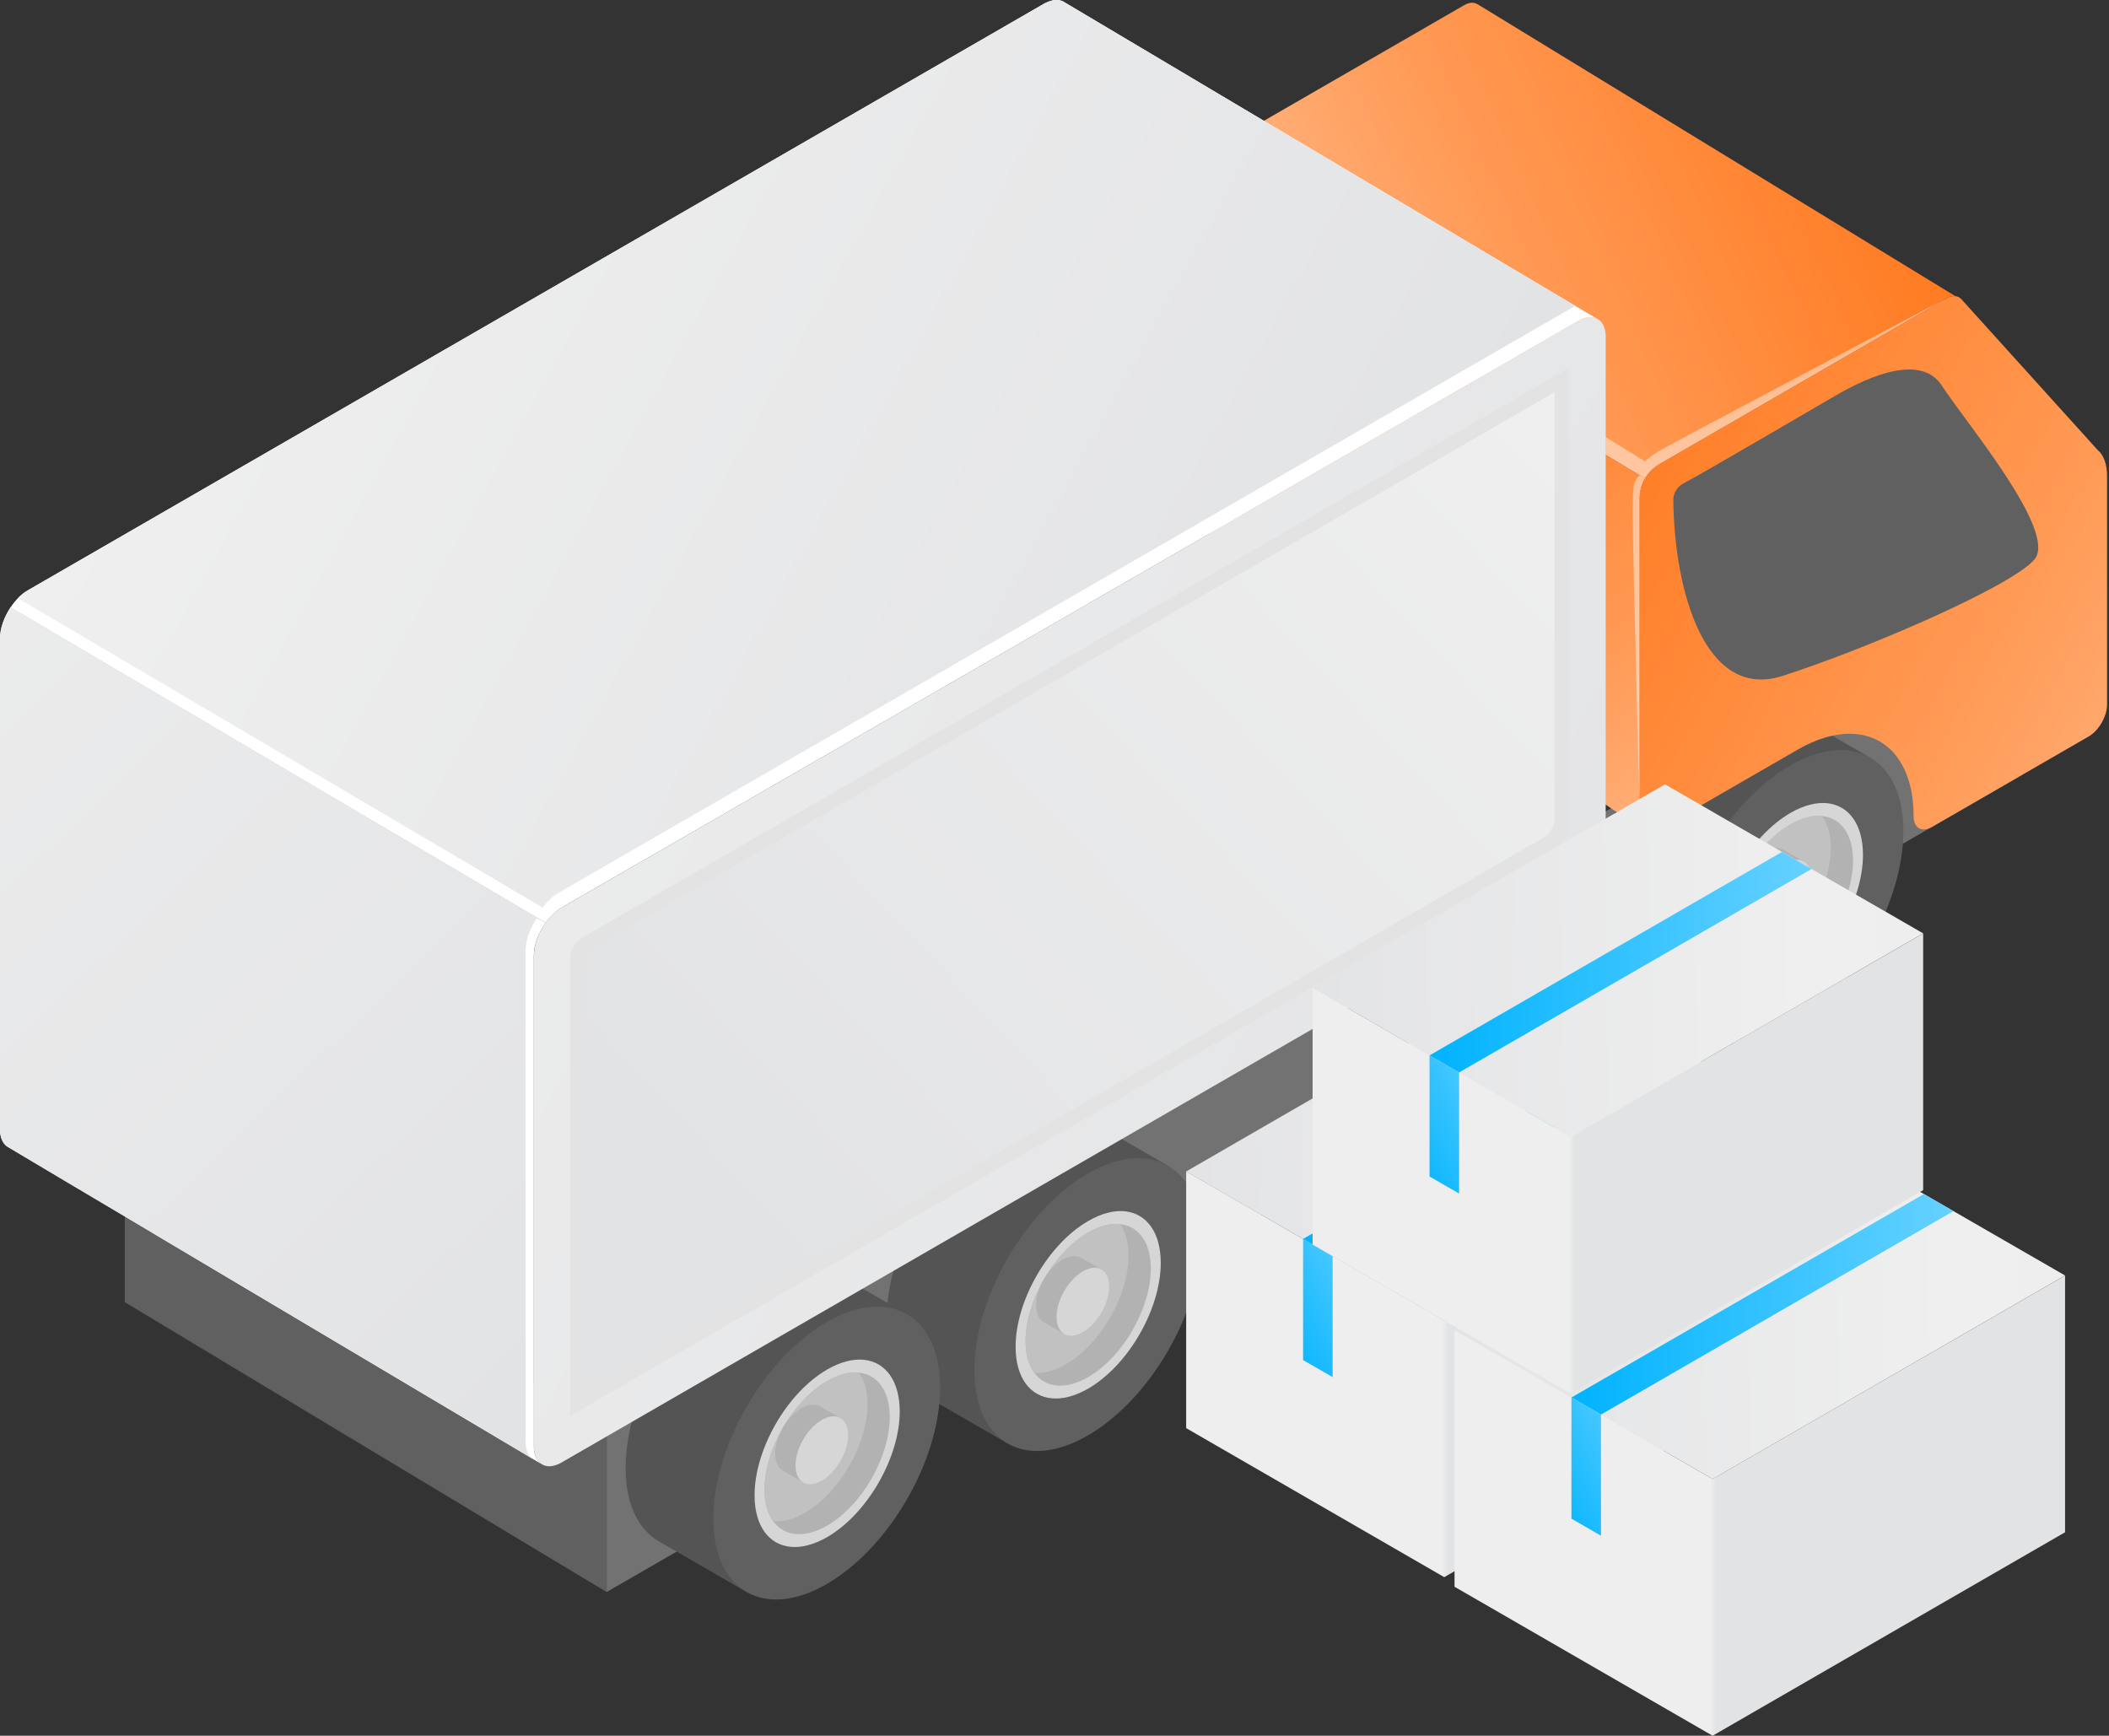 <svg width="130" height="107" viewBox="0 0 130 107" fill="none" xmlns="http://www.w3.org/2000/svg">
<rect x="0" y="0" width="130" height="107" fill="#333333" stroke="none"/>
<g clip-path="url(#clip0_5684_2295)">
<path d="M10.12 76.433C10.539 79.948 13.095 81.461 16.337 80.127L10.12 76.433Z" fill="url(#paint0_linear_5684_2295)"/>
<path d="M124.41 47.903L37.393 98.141V85.57L124.41 35.332V47.903Z" fill="#727272"/>
<path d="M115.279 46.704L109.872 43.582C108.607 42.852 106.859 42.957 104.929 44.072C101.068 46.301 97.939 51.721 97.939 56.179C97.939 58.407 98.721 59.974 99.987 60.704L105.394 63.826L115.279 46.704Z" fill="#545454"/>
<path d="M110.337 63.337C106.476 65.566 103.346 63.758 103.346 59.301C103.346 54.844 106.476 49.423 110.336 47.194C114.196 44.965 117.326 46.772 117.326 51.23C117.326 55.687 114.197 61.107 110.337 63.337Z" fill="#606060"/>
<path d="M106.502 60.126C106.114 59.585 105.885 58.819 105.889 57.864C105.889 55.011 107.893 51.541 110.363 50.113C111.189 49.633 111.967 49.447 112.63 49.513C113.95 49.654 114.833 50.797 114.835 52.695C114.835 55.548 112.831 59.018 110.36 60.445C108.716 61.392 107.285 61.2 106.502 60.126Z" fill="#D6D6D6"/>
<path d="M107.031 59.462C106.695 58.995 106.499 58.334 106.501 57.509C106.502 55.047 108.231 52.052 110.363 50.82C111.076 50.406 111.747 50.246 112.319 50.303C113.459 50.424 114.221 51.411 114.223 53.048C114.222 55.51 112.493 58.505 110.361 59.737C108.942 60.555 107.706 60.389 107.031 59.462Z" fill="#B2B2B2"/>
<path d="M107.031 59.462C106.695 58.995 106.499 58.334 106.501 57.509C106.502 55.047 108.231 52.052 110.363 50.82C111.076 50.406 111.747 50.246 112.319 50.303C112.654 50.77 112.852 51.431 112.849 52.256C112.848 54.718 111.119 57.713 108.987 58.944C108.274 59.359 107.603 59.519 107.031 59.462Z" fill="#C1C1C1"/>
<path d="M111.181 53.105L109.926 52.381C109.633 52.211 109.227 52.236 108.779 52.494C107.884 53.011 107.158 54.269 107.158 55.303C107.158 55.82 107.339 56.183 107.633 56.353L108.888 57.077L111.181 53.105Z" fill="#B2B2B2"/>
<path d="M110.034 56.963C109.138 57.48 108.412 57.061 108.412 56.026C108.412 54.992 109.138 53.735 110.034 53.218C110.93 52.7 111.656 53.12 111.656 54.154C111.656 55.188 110.93 56.446 110.034 56.963Z" fill="#D6D6D6"/>
<path d="M71.994 71.86L66.586 68.738C65.321 68.008 63.573 68.114 61.643 69.228C57.783 71.456 54.653 76.877 54.653 81.335C54.653 83.564 55.436 85.129 56.701 85.86L62.109 88.981L71.994 71.86Z" fill="#545454"/>
<path d="M67.051 88.492C63.19 90.722 60.06 88.914 60.06 84.456C60.06 79.999 63.19 74.579 67.05 72.349C70.911 70.121 74.04 71.927 74.04 76.385C74.041 80.844 70.912 86.264 67.051 88.492Z" fill="#606060"/>
<path d="M63.217 85.282C62.828 84.741 62.6 83.975 62.603 83.019C62.604 80.167 64.608 76.696 67.078 75.269C67.904 74.788 68.681 74.603 69.345 74.669C70.665 74.81 71.548 75.953 71.55 77.851C71.549 80.704 69.545 84.174 67.075 85.602C65.431 86.548 63.999 86.355 63.217 85.282Z" fill="#D6D6D6"/>
<path d="M63.746 84.618C63.41 84.151 63.213 83.49 63.216 82.665C63.216 80.203 64.945 77.208 67.077 75.977C67.79 75.562 68.461 75.402 69.034 75.459C70.174 75.581 70.935 76.567 70.937 78.205C70.936 80.667 69.207 83.661 67.075 84.893C65.656 85.711 64.421 85.545 63.746 84.618Z" fill="#B2B2B2"/>
<path d="M63.746 84.618C63.41 84.151 63.213 83.49 63.216 82.665C63.216 80.203 64.945 77.208 67.077 75.977C67.79 75.562 68.461 75.402 69.034 75.459C69.37 75.926 69.566 76.587 69.564 77.411C69.563 79.873 67.834 82.868 65.702 84.1C64.989 84.516 64.318 84.675 63.746 84.618Z" fill="#C1C1C1"/>
<path d="M67.895 78.261L66.64 77.536C66.347 77.367 65.941 77.391 65.493 77.65C64.598 78.167 63.872 79.424 63.872 80.459C63.872 80.976 64.053 81.339 64.347 81.509L65.602 82.233L67.895 78.261Z" fill="#B2B2B2"/>
<path d="M66.748 82.119C65.853 82.636 65.127 82.217 65.127 81.183C65.127 80.148 65.853 78.891 66.748 78.373C67.644 77.856 68.37 78.275 68.37 79.31C68.37 80.345 67.644 81.603 66.748 82.119Z" fill="#D6D6D6"/>
<path d="M55.903 81.015L50.495 77.893C49.23 77.163 47.483 77.268 45.552 78.383C41.692 80.611 38.562 86.032 38.562 90.49C38.562 92.718 39.345 94.285 40.61 95.015L46.017 98.137L55.903 81.015Z" fill="#545454"/>
<path d="M50.961 97.647C47.101 99.877 43.971 98.069 43.971 93.612C43.971 89.154 47.1 83.734 50.96 81.504C54.821 79.276 57.951 81.083 57.951 85.54C57.951 89.999 54.821 95.419 50.961 97.647Z" fill="#606060"/>
<path d="M47.127 94.437C46.738 93.896 46.51 93.13 46.513 92.174C46.514 89.322 48.517 85.852 50.988 84.424C51.813 83.944 52.592 83.758 53.254 83.824C54.575 83.965 55.458 85.109 55.46 87.006C55.459 89.859 53.456 93.329 50.985 94.756C49.34 95.703 47.909 95.511 47.127 94.437Z" fill="#D6D6D6"/>
<path d="M47.655 93.773C47.32 93.306 47.123 92.645 47.126 91.82C47.126 89.358 48.855 86.363 50.987 85.131C51.7 84.717 52.371 84.557 52.943 84.614C54.083 84.735 54.845 85.722 54.846 87.359C54.846 89.821 53.116 92.816 50.985 94.048C49.566 94.865 48.33 94.7 47.655 93.773Z" fill="#B2B2B2"/>
<path d="M47.655 93.773C47.32 93.306 47.123 92.645 47.126 91.82C47.126 89.358 48.855 86.363 50.987 85.131C51.7 84.717 52.371 84.557 52.943 84.614C53.279 85.081 53.476 85.742 53.473 86.567C53.472 89.029 51.743 92.024 49.611 93.255C48.898 93.671 48.227 93.83 47.655 93.773Z" fill="#C1C1C1"/>
<path d="M51.805 87.416L50.55 86.692C50.257 86.523 49.851 86.547 49.403 86.805C48.507 87.322 47.781 88.579 47.781 89.614C47.781 90.131 47.963 90.494 48.257 90.664L49.511 91.388L51.805 87.416Z" fill="#B2B2B2"/>
<path d="M50.658 91.274C49.762 91.791 49.036 91.372 49.036 90.338C49.036 89.303 49.762 88.046 50.658 87.529C51.554 87.012 52.28 87.431 52.28 88.466C52.28 89.5 51.554 90.757 50.658 91.274Z" fill="#D6D6D6"/>
<path d="M101.069 30.621V50.528C101.069 50.846 101.169 51.086 101.337 51.214L101.37 51.242C101.376 51.242 101.376 51.242 101.381 51.242C101.587 51.382 101.877 51.371 102.201 51.181L110.823 46.203C111.967 45.545 113.049 45.232 114.009 45.232C116.348 45.232 117.955 47.096 117.955 50.322C117.955 51.047 118.463 51.337 119.088 50.975L128.748 45.4C129.373 45.038 129.881 44.156 129.881 43.436V29.344C129.881 28.623 129.675 28.049 129.306 27.747L120.89 18.433C120.796 18.333 120.678 18.271 120.533 18.26C120.36 18.238 120.159 18.288 119.953 18.405L102.201 28.657C101.894 28.836 101.609 29.143 101.403 29.494C101.197 29.851 101.069 30.253 101.069 30.621Z" fill="url(#paint1_linear_5684_2295)"/>
<path d="M103.703 29.836C103.392 30.004 103.14 30.441 103.143 30.797C103.204 36.466 105.1 43.189 109.868 41.669C114.822 40.089 123.918 36.204 125.398 34.497C126.876 32.789 121.12 25.986 119.703 23.78C118.442 21.816 115.303 23.139 113.233 24.334C111.494 25.338 105.576 28.823 103.703 29.836Z" fill="#606060"/>
<path d="M71.619 11.575L98.401 27.686L101.404 29.494C101.61 29.143 101.895 28.835 102.201 28.657L119.953 18.405C120.159 18.288 120.361 18.237 120.534 18.26L91.118 0.285L91.057 0.246L91.052 0.251C90.84 0.123 90.555 0.145 90.254 0.318L72.501 10.569C72.144 10.777 71.826 11.156 71.619 11.575Z" fill="url(#paint2_linear_5684_2295)"/>
<path d="M71.368 12.535V30.722L85.314 40.259L101.336 51.214C101.169 51.086 101.068 50.845 101.068 50.527V30.621C101.068 30.253 101.196 29.851 101.403 29.494L98.4 27.686L71.618 11.575C71.463 11.887 71.368 12.222 71.368 12.535Z" fill="url(#paint3_linear_5684_2295)"/>
<path d="M0.651 37.442L33.633 56.884C33.915 56.493 34.252 56.168 34.61 55.951L73.972 33.232L97.277 19.779C97.7 19.529 98.09 19.486 98.394 19.627L97.093 18.857L65.65 0.163C65.498 0.054 65.325 0 65.119 0C64.891 0 64.641 0.076 64.359 0.228L1.703 36.4C1.497 36.519 1.291 36.682 1.106 36.877C0.944 37.04 0.792 37.236 0.651 37.442Z" fill="white"/>
<path d="M37.393 88.07V98.141L7.693 80.273V70.204L37.393 88.07Z" fill="#606060"/>
<path d="M32.912 58.904V89.174C32.912 89.665 33.068 90.027 33.331 90.218C33.643 90.457 34.1 90.452 34.614 90.156L97.273 53.982C98.211 53.441 98.975 52.118 98.975 51.035V20.76C98.975 20.269 98.819 19.907 98.557 19.716L98.551 19.711L98.395 19.622C98.094 19.488 97.703 19.532 97.273 19.777L73.969 33.233L34.614 55.952C34.251 56.164 33.911 56.493 33.632 56.884V56.89C33.196 57.493 32.912 58.24 32.912 58.904Z" fill="url(#paint4_linear_5684_2295)"/>
<path d="M35.147 58.905V87.277L96.154 52.046C96.406 51.901 96.74 51.327 96.74 51.037V22.659L94.899 23.724L35.733 57.89C35.644 57.94 35.437 58.135 35.286 58.437C35.175 58.659 35.147 58.838 35.147 58.905Z" fill="#E3E3E3"/>
<path d="M36.067 59.366V85.751L95.234 51.586C95.49 51.441 95.82 50.866 95.82 50.576V24.185L36.653 58.35C36.564 58.401 36.358 58.596 36.207 58.897C36.095 59.12 36.067 59.299 36.067 59.366Z" fill="url(#paint5_linear_5684_2295)"/>
<path d="M0 39.351V69.621C0 70.132 0.174 70.489 0.434 70.674L3.971 72.779L8.669 75.567L9.19 75.871L10.123 76.435L15.819 79.82L32.82 89.921L33.33 90.225V90.214C33.07 90.029 32.907 89.66 32.907 89.172V58.902C32.907 58.24 33.2 57.491 33.634 56.895V56.884L33.113 56.58L0.651 37.442C0.64 37.452 0.629 37.463 0.629 37.474C0.249 38.06 0 38.744 0 39.351Z" fill="white"/>
<path d="M0 39.351V69.621C0 70.132 0.174 70.489 0.434 70.674L3.971 72.779L8.669 75.567L9.602 76.131L10.123 76.436L15.819 79.821L32.82 89.922V89.911C32.549 89.727 32.397 89.358 32.397 88.87V58.598C32.397 57.937 32.678 57.188 33.113 56.58L0.651 37.442C0.64 37.452 0.629 37.463 0.629 37.474C0.249 38.06 0 38.744 0 39.351Z" fill="url(#paint6_linear_5684_2295)"/>
<path d="M0.627 37.424V37.475C0.633 37.463 0.638 37.452 0.65 37.442L0.627 37.424Z" fill="url(#paint7_linear_5684_2295)"/>
<path opacity="0.45" d="M0.651 37.442L33.633 56.884C33.915 56.493 34.252 56.168 34.61 55.951L73.972 33.232L97.277 19.779C97.7 19.529 98.09 19.486 98.394 19.627L97.093 18.857L65.65 0.163C65.498 0.054 65.325 0 65.119 0C64.891 0 64.641 0.076 64.359 0.228L1.703 36.4C1.497 36.519 1.291 36.682 1.106 36.877C0.944 37.04 0.792 37.236 0.651 37.442Z" fill="white"/>
<path d="M1.106 36.877L33.46 55.951C33.742 55.56 34.078 55.234 34.447 55.028L73.799 32.309L97.092 18.856L65.65 0.163C65.498 0.054 65.325 0 65.119 0C64.891 0 64.641 0.076 64.36 0.228L1.703 36.4C1.497 36.519 1.291 36.682 1.106 36.877Z" fill="url(#paint8_linear_5684_2295)"/>
<path opacity="0.45" d="M119.953 18.405C119.953 18.405 102.998 27.364 102.311 27.776C101.624 28.189 101.403 28.442 101.403 28.442L98.975 26.951V28.032L101.403 29.494C101.403 29.494 101.655 28.972 102.335 28.58C103.016 28.186 119.953 18.405 119.953 18.405Z" fill="white"/>
<path opacity="0.45" d="M101.069 29.292C100.627 29.759 100.644 29.931 100.644 31.96C100.644 33.988 101.069 49.804 101.069 49.804C101.069 49.804 101.069 31.766 101.069 30.757C101.069 29.954 101.404 29.494 101.404 29.494L101.069 29.292Z" fill="white"/>
<path d="M89.025 81.397L73.116 72.211V88.038L89.025 97.224L110.75 84.68V68.854L89.025 81.397Z" fill="url(#paint9_linear_5684_2295)"/>
<path d="M110.748 68.851L89.027 81.398L82.145 77.425L80.323 76.373L73.118 72.213L94.84 59.666L102.05 63.831L103.872 64.884L110.748 68.851Z" fill="url(#paint10_linear_5684_2295)"/>
<path d="M103.872 64.884L82.145 77.425L80.323 76.373L102.05 63.831L103.872 64.884Z" fill="url(#paint11_linear_5684_2295)"/>
<path d="M82.145 84.893L80.323 83.84V76.373L82.145 77.425V84.893Z" fill="url(#paint12_linear_5684_2295)"/>
<path d="M105.567 91.173L89.658 81.987V97.815L105.567 107L127.292 94.457V78.63L105.567 91.173Z" fill="url(#paint13_linear_5684_2295)"/>
<path d="M127.29 78.627L105.569 91.174L98.686 87.201L96.864 86.149L89.66 81.989L111.381 69.443L118.591 73.608L120.413 74.66L127.29 78.627Z" fill="url(#paint14_linear_5684_2295)"/>
<path d="M120.413 74.66L98.686 87.201L96.864 86.149L118.591 73.608L120.413 74.66Z" fill="url(#paint15_linear_5684_2295)"/>
<path d="M98.686 94.669L96.864 93.616V86.149L98.686 87.201V94.669Z" fill="url(#paint16_linear_5684_2295)"/>
<path d="M96.82 70.083L80.91 60.898V76.724L96.82 85.91L118.545 73.367V57.54L96.82 70.083Z" fill="url(#paint17_linear_5684_2295)"/>
<path d="M118.543 57.537L96.822 70.085L89.94 66.111L88.118 65.059L80.913 60.899L102.634 48.352L109.844 52.517L111.666 53.57L118.543 57.537Z" fill="url(#paint18_linear_5684_2295)"/>
<path d="M111.666 53.57L89.94 66.111L88.118 65.059L109.844 52.517L111.666 53.57Z" fill="url(#paint19_linear_5684_2295)"/>
<path d="M89.94 73.578L88.118 72.526V65.059L89.94 66.111V73.578Z" fill="url(#paint20_linear_5684_2295)"/>
</g>
<defs>
<linearGradient id="paint0_linear_5684_2295" x1="17.937" y1="81.998" x2="5.58" y2="75.21" gradientUnits="userSpaceOnUse">
<stop stop-color="#FDC830"/>
<stop offset="0.287" stop-color="#FAB031"/>
<stop offset="1" stop-color="#F37335"/>
</linearGradient>
<linearGradient id="paint1_linear_5684_2295" x1="138.3" y1="49.744" x2="83.726" y2="19.769" gradientUnits="userSpaceOnUse">
<stop stop-color="#FFB888"/>
<stop offset="0.287" stop-color="#FF9B57"/>
<stop offset="1" stop-color="#FF6801"/>
</linearGradient>
<linearGradient id="paint2_linear_5684_2295" x1="78.144" y1="22.945" x2="128.23" y2="0.167" gradientUnits="userSpaceOnUse">
<stop stop-color="#FFB888"/>
<stop offset="0.287" stop-color="#FF9B57"/>
<stop offset="1" stop-color="#FF6801"/>
</linearGradient>
<linearGradient id="paint3_linear_5684_2295" x1="102.869" y1="55.221" x2="75.846" y2="14.05" gradientUnits="userSpaceOnUse">
<stop stop-color="#FFB888"/>
<stop offset="0.287" stop-color="#FF9B57"/>
<stop offset="1" stop-color="#FF6801"/>
</linearGradient>
<linearGradient id="paint4_linear_5684_2295" x1="105.303" y1="76.588" x2="11.514" y2="25.074" gradientUnits="userSpaceOnUse">
<stop stop-color="#E2E3E5"/>
<stop offset="1" stop-color="#EFEFEF"/>
</linearGradient>
<linearGradient id="paint5_linear_5684_2295" x1="44.001" y1="75.486" x2="96.255" y2="26.628" gradientUnits="userSpaceOnUse">
<stop stop-color="#E2E3E5"/>
<stop offset="1" stop-color="#EFEFEF"/>
</linearGradient>
<linearGradient id="paint6_linear_5684_2295" x1="36.116" y1="83.761" x2="-22.373" y2="22.911" gradientUnits="userSpaceOnUse">
<stop stop-color="#E2E3E5"/>
<stop offset="1" stop-color="#EFEFEF"/>
</linearGradient>
<linearGradient id="paint7_linear_5684_2295" x1="0.641" y1="37.457" x2="0.617" y2="37.444" gradientUnits="userSpaceOnUse">
<stop stop-color="#F3F7FF"/>
<stop offset="1" stop-color="#CDD9FF"/>
</linearGradient>
<linearGradient id="paint8_linear_5684_2295" x1="82.194" y1="45.98" x2="16.059" y2="9.655" gradientUnits="userSpaceOnUse">
<stop stop-color="#E2E3E5"/>
<stop offset="1" stop-color="#EFEFEF"/>
</linearGradient>
<linearGradient id="paint9_linear_5684_2295" x1="88.751" y1="83.039" x2="89.289" y2="83.039" gradientUnits="userSpaceOnUse">
<stop stop-color="#EEEEEE"/>
<stop offset="0.207" stop-color="#EFEFEF"/>
<stop offset="1" stop-color="#E2E3E5"/>
</linearGradient>
<linearGradient id="paint10_linear_5684_2295" x1="112.268" y1="70.112" x2="70.568" y2="70.973" gradientUnits="userSpaceOnUse">
<stop stop-color="#EEEEEE"/>
<stop offset="0.207" stop-color="#EFEFEF"/>
<stop offset="1" stop-color="#E2E3E5"/>
</linearGradient>
<linearGradient id="paint11_linear_5684_2295" x1="80.323" y1="70.628" x2="103.872" y2="70.628" gradientUnits="userSpaceOnUse">
<stop stop-color="#00B3FE"/>
<stop offset="1" stop-color="#66D1FF"/>
</linearGradient>
<linearGradient id="paint12_linear_5684_2295" x1="77.872" y1="82.479" x2="85.883" y2="78.079" gradientUnits="userSpaceOnUse">
<stop stop-color="#00B3FE"/>
<stop offset="1" stop-color="#66D1FF"/>
</linearGradient>
<linearGradient id="paint13_linear_5684_2295" x1="105.292" y1="92.815" x2="105.83" y2="92.815" gradientUnits="userSpaceOnUse">
<stop stop-color="#EEEEEE"/>
<stop offset="0.207" stop-color="#EFEFEF"/>
<stop offset="1" stop-color="#E2E3E5"/>
</linearGradient>
<linearGradient id="paint14_linear_5684_2295" x1="128.809" y1="79.889" x2="87.11" y2="80.749" gradientUnits="userSpaceOnUse">
<stop stop-color="#EEEEEE"/>
<stop offset="0.207" stop-color="#EFEFEF"/>
<stop offset="1" stop-color="#E2E3E5"/>
</linearGradient>
<linearGradient id="paint15_linear_5684_2295" x1="96.864" y1="80.404" x2="120.413" y2="80.404" gradientUnits="userSpaceOnUse">
<stop stop-color="#00B3FE"/>
<stop offset="1" stop-color="#66D1FF"/>
</linearGradient>
<linearGradient id="paint16_linear_5684_2295" x1="94.414" y1="92.255" x2="102.425" y2="87.855" gradientUnits="userSpaceOnUse">
<stop stop-color="#00B3FE"/>
<stop offset="1" stop-color="#66D1FF"/>
</linearGradient>
<linearGradient id="paint17_linear_5684_2295" x1="96.545" y1="71.725" x2="97.084" y2="71.725" gradientUnits="userSpaceOnUse">
<stop stop-color="#EEEEEE"/>
<stop offset="0.207" stop-color="#EFEFEF"/>
<stop offset="1" stop-color="#E2E3E5"/>
</linearGradient>
<linearGradient id="paint18_linear_5684_2295" x1="120.063" y1="58.798" x2="78.363" y2="59.659" gradientUnits="userSpaceOnUse">
<stop stop-color="#EEEEEE"/>
<stop offset="0.207" stop-color="#EFEFEF"/>
<stop offset="1" stop-color="#E2E3E5"/>
</linearGradient>
<linearGradient id="paint19_linear_5684_2295" x1="88.117" y1="59.314" x2="111.666" y2="59.314" gradientUnits="userSpaceOnUse">
<stop stop-color="#00B3FE"/>
<stop offset="1" stop-color="#66D1FF"/>
</linearGradient>
<linearGradient id="paint20_linear_5684_2295" x1="85.667" y1="71.165" x2="93.677" y2="66.765" gradientUnits="userSpaceOnUse">
<stop stop-color="#00B3FE"/>
<stop offset="1" stop-color="#66D1FF"/>
</linearGradient>
<clipPath id="clip0_5684_2295">
<rect width="129.881" height="107" fill="white"/>
</clipPath>
</defs>
</svg>
